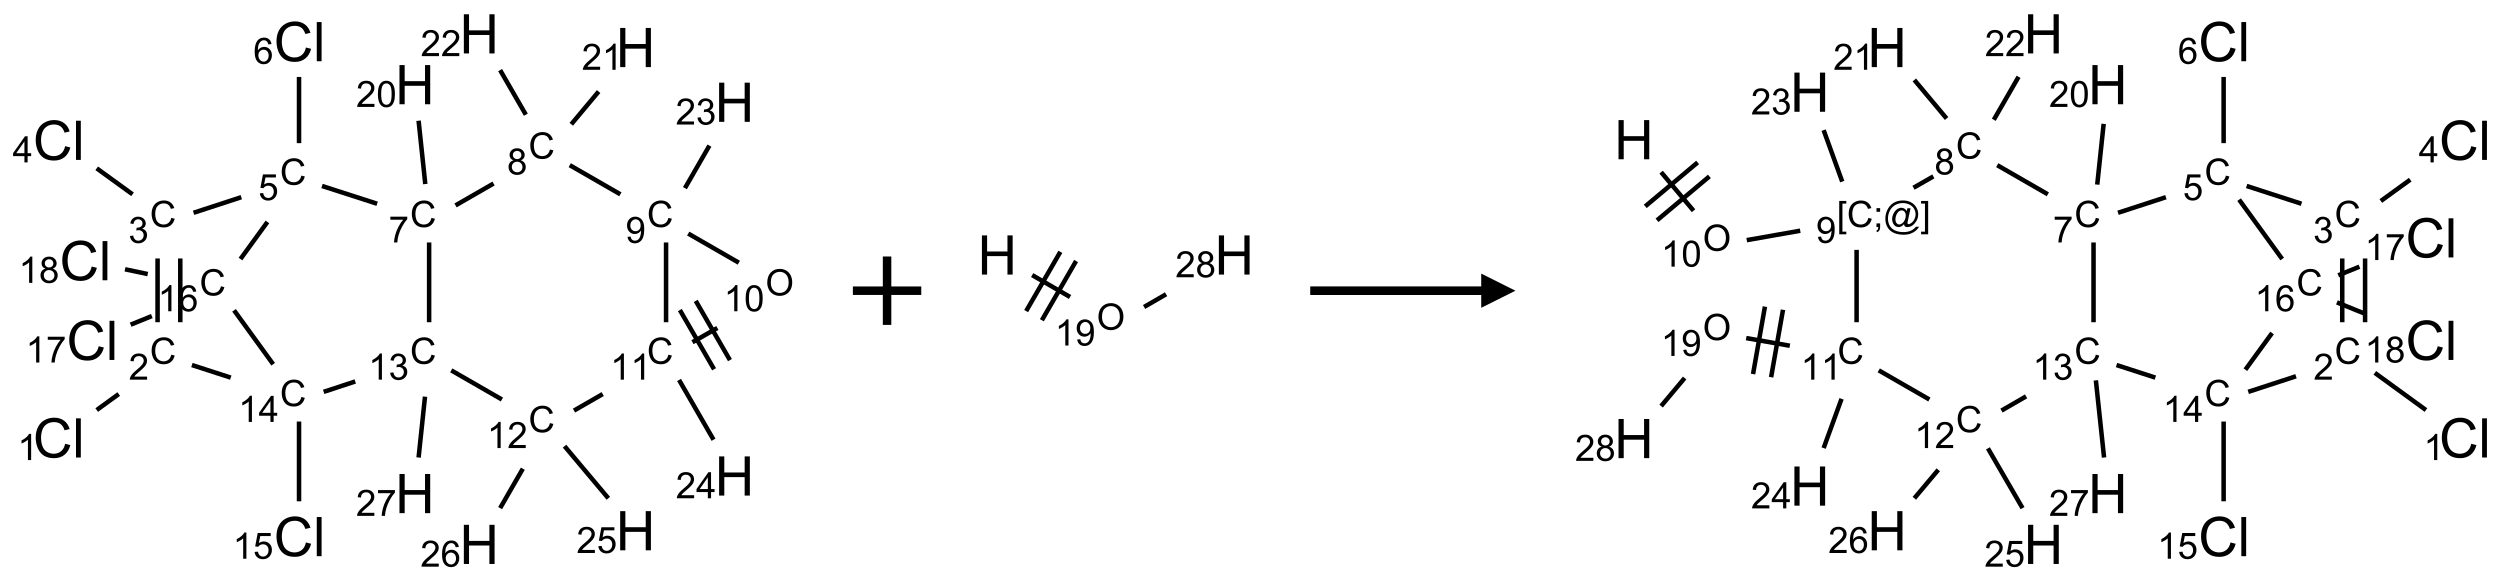 <?xml version="1.0" encoding="UTF-8"?>
<svg xmlns="http://www.w3.org/2000/svg" xmlns:xlink="http://www.w3.org/1999/xlink" width="731" height="170" viewBox="0 0 731 170">
<defs>
<g>
<g id="glyph-0-0">
<path d="M 2 0 L 2 -10 L 10 -10 L 10 0 Z M 2.25 -0.25 L 9.75 -0.25 L 9.75 -9.75 L 2.25 -9.75 Z M 2.25 -0.25 "/>
</g>
<g id="glyph-0-1">
<path d="M 9.406 -4.016 L 10.922 -3.633 C 10.605 -2.387 10.031 -1.438 9.207 -0.785 C 8.383 -0.133 7.371 0.195 6.18 0.195 C 4.945 0.195 3.941 -0.055 3.168 -0.559 C 2.395 -1.062 1.805 -1.789 1.402 -2.742 C 1 -3.695 0.797 -4.719 0.797 -5.812 C 0.797 -7.004 1.023 -8.047 1.48 -8.934 C 1.938 -9.82 2.586 -10.496 3.426 -10.957 C 4.266 -11.418 5.191 -11.648 6.203 -11.648 C 7.348 -11.648 8.312 -11.355 9.094 -10.773 C 9.875 -10.191 10.418 -9.371 10.727 -8.312 L 9.234 -7.961 C 8.969 -8.793 8.582 -9.402 8.078 -9.781 C 7.574 -10.16 6.938 -10.352 6.172 -10.352 C 5.293 -10.352 4.555 -10.141 3.965 -9.719 C 3.375 -9.297 2.957 -8.73 2.719 -8.02 C 2.48 -7.309 2.359 -6.574 2.359 -5.82 C 2.359 -4.848 2.5 -3.996 2.785 -3.27 C 3.07 -2.543 3.512 -2 4.109 -1.641 C 4.707 -1.281 5.355 -1.102 6.055 -1.102 C 6.902 -1.102 7.621 -1.348 8.211 -1.836 C 8.801 -2.324 9.199 -3.051 9.406 -4.016 Z M 9.406 -4.016 "/>
</g>
<g id="glyph-0-2">
<path d="M 1.023 0 L 1.023 -11.453 L 2.43 -11.453 L 2.43 0 Z M 1.023 0 "/>
</g>
<g id="glyph-0-3">
<path d="M 1.281 0 L 1.281 -11.453 L 2.797 -11.453 L 2.797 -6.75 L 8.75 -6.75 L 8.75 -11.453 L 10.266 -11.453 L 10.266 0 L 8.75 0 L 8.75 -5.398 L 2.797 -5.398 L 2.797 0 Z M 1.281 0 "/>
</g>
<g id="glyph-1-0">
<path d="M 1.332 0 L 1.332 -6.668 L 6.668 -6.668 L 6.668 0 Z M 1.5 -0.168 L 6.5 -0.168 L 6.5 -6.5 L 1.5 -6.5 Z M 1.5 -0.168 "/>
</g>
<g id="glyph-1-1">
<path d="M 3.973 0 L 3.035 0 L 3.035 -5.973 C 2.809 -5.758 2.516 -5.543 2.148 -5.328 C 1.781 -5.113 1.453 -4.953 1.16 -4.844 L 1.16 -5.75 C 1.684 -5.996 2.145 -6.297 2.535 -6.645 C 2.93 -6.996 3.207 -7.336 3.371 -7.668 L 3.973 -7.668 Z M 3.973 0 "/>
</g>
<g id="glyph-1-2">
<path d="M 6.27 -2.676 L 7.281 -2.422 C 7.07 -1.594 6.688 -0.961 6.137 -0.523 C 5.586 -0.086 4.914 0.129 4.121 0.129 C 3.297 0.129 2.629 -0.039 2.113 -0.371 C 1.598 -0.707 1.203 -1.191 0.934 -1.828 C 0.664 -2.465 0.531 -3.145 0.531 -3.875 C 0.531 -4.672 0.684 -5.363 0.988 -5.957 C 1.293 -6.547 1.723 -6.996 2.285 -7.305 C 2.844 -7.613 3.461 -7.766 4.137 -7.766 C 4.898 -7.766 5.543 -7.57 6.062 -7.184 C 6.582 -6.793 6.945 -6.246 7.152 -5.543 L 6.156 -5.309 C 5.98 -5.863 5.723 -6.266 5.387 -6.52 C 5.051 -6.773 4.625 -6.902 4.113 -6.902 C 3.527 -6.902 3.039 -6.762 2.645 -6.48 C 2.25 -6.199 1.973 -5.82 1.812 -5.348 C 1.652 -4.871 1.574 -4.383 1.574 -3.879 C 1.574 -3.23 1.668 -2.664 1.855 -2.18 C 2.047 -1.695 2.34 -1.332 2.738 -1.094 C 3.137 -0.855 3.57 -0.734 4.035 -0.734 C 4.602 -0.734 5.082 -0.898 5.473 -1.223 C 5.867 -1.551 6.133 -2.035 6.27 -2.676 Z M 6.27 -2.676 "/>
</g>
<g id="glyph-1-3">
<path d="M 5.371 -0.902 L 5.371 0 L 0.324 0 C 0.316 -0.227 0.352 -0.441 0.434 -0.652 C 0.562 -0.996 0.766 -1.332 1.051 -1.668 C 1.332 -2 1.742 -2.387 2.277 -2.824 C 3.105 -3.504 3.668 -4.043 3.957 -4.441 C 4.25 -4.84 4.395 -5.215 4.395 -5.566 C 4.395 -5.938 4.262 -6.254 3.996 -6.508 C 3.73 -6.762 3.387 -6.891 2.957 -6.891 C 2.508 -6.891 2.145 -6.754 1.875 -6.484 C 1.605 -6.215 1.469 -5.84 1.465 -5.359 L 0.5 -5.457 C 0.566 -6.176 0.812 -6.727 1.246 -7.102 C 1.676 -7.477 2.254 -7.668 2.98 -7.668 C 3.711 -7.668 4.293 -7.465 4.719 -7.059 C 5.145 -6.652 5.359 -6.148 5.359 -5.547 C 5.359 -5.242 5.297 -4.941 5.172 -4.645 C 5.047 -4.352 4.84 -4.039 4.551 -3.715 C 4.262 -3.387 3.777 -2.938 3.105 -2.371 C 2.543 -1.898 2.18 -1.578 2.02 -1.41 C 1.859 -1.242 1.73 -1.07 1.625 -0.902 Z M 5.371 -0.902 "/>
</g>
<g id="glyph-1-4">
<path d="M 0.449 -2.016 L 1.387 -2.141 C 1.492 -1.609 1.676 -1.227 1.934 -0.992 C 2.191 -0.758 2.508 -0.641 2.879 -0.641 C 3.32 -0.641 3.695 -0.793 3.996 -1.098 C 4.301 -1.402 4.453 -1.781 4.453 -2.234 C 4.453 -2.664 4.312 -3.02 4.031 -3.301 C 3.75 -3.578 3.391 -3.719 2.957 -3.719 C 2.781 -3.719 2.562 -3.684 2.297 -3.613 L 2.402 -4.438 C 2.465 -4.43 2.516 -4.426 2.551 -4.426 C 2.949 -4.426 3.312 -4.531 3.629 -4.738 C 3.949 -4.949 4.109 -5.27 4.109 -5.703 C 4.109 -6.047 3.992 -6.332 3.762 -6.559 C 3.527 -6.785 3.227 -6.895 2.859 -6.895 C 2.496 -6.895 2.191 -6.781 1.949 -6.551 C 1.707 -6.324 1.547 -5.98 1.48 -5.52 L 0.543 -5.688 C 0.656 -6.316 0.918 -6.805 1.324 -7.148 C 1.73 -7.492 2.234 -7.668 2.84 -7.668 C 3.254 -7.668 3.641 -7.578 3.988 -7.398 C 4.34 -7.219 4.609 -6.977 4.793 -6.668 C 4.98 -6.359 5.074 -6.031 5.074 -5.684 C 5.074 -5.352 4.984 -5.051 4.809 -4.781 C 4.629 -4.512 4.367 -4.297 4.02 -4.137 C 4.473 -4.031 4.824 -3.816 5.074 -3.488 C 5.324 -3.16 5.449 -2.75 5.449 -2.254 C 5.449 -1.59 5.203 -1.023 4.719 -0.559 C 4.234 -0.098 3.617 0.137 2.875 0.137 C 2.203 0.137 1.648 -0.062 1.207 -0.465 C 0.762 -0.863 0.512 -1.379 0.449 -2.016 Z M 0.449 -2.016 "/>
</g>
<g id="glyph-1-5">
<path d="M 3.449 0 L 3.449 -1.828 L 0.137 -1.828 L 0.137 -2.688 L 3.621 -7.637 L 4.387 -7.637 L 4.387 -2.688 L 5.418 -2.688 L 5.418 -1.828 L 4.387 -1.828 L 4.387 0 Z M 3.449 -2.688 L 3.449 -6.129 L 1.059 -2.688 Z M 3.449 -2.688 "/>
</g>
<g id="glyph-1-6">
<path d="M 0.441 -2 L 1.426 -2.082 C 1.5 -1.605 1.668 -1.242 1.934 -1.004 C 2.199 -0.762 2.52 -0.641 2.895 -0.641 C 3.348 -0.641 3.73 -0.812 4.043 -1.152 C 4.355 -1.492 4.512 -1.941 4.512 -2.504 C 4.512 -3.039 4.359 -3.461 4.059 -3.77 C 3.758 -4.078 3.367 -4.234 2.879 -4.234 C 2.578 -4.234 2.305 -4.164 2.062 -4.027 C 1.82 -3.891 1.629 -3.715 1.488 -3.496 L 0.609 -3.609 L 1.348 -7.531 L 5.145 -7.531 L 5.145 -6.637 L 2.098 -6.637 L 1.688 -4.582 C 2.145 -4.902 2.625 -5.062 3.129 -5.062 C 3.797 -5.062 4.359 -4.832 4.816 -4.371 C 5.277 -3.91 5.504 -3.312 5.504 -2.59 C 5.504 -1.898 5.305 -1.301 4.902 -0.797 C 4.41 -0.18 3.742 0.129 2.895 0.129 C 2.199 0.129 1.633 -0.062 1.195 -0.453 C 0.758 -0.844 0.504 -1.359 0.441 -2 Z M 0.441 -2 "/>
</g>
<g id="glyph-1-7">
<path d="M 5.309 -5.766 L 4.375 -5.691 C 4.293 -6.059 4.172 -6.328 4.02 -6.496 C 3.766 -6.762 3.453 -6.895 3.082 -6.895 C 2.785 -6.895 2.523 -6.812 2.297 -6.645 C 2 -6.43 1.77 -6.117 1.598 -5.703 C 1.43 -5.289 1.34 -4.703 1.332 -3.938 C 1.559 -4.281 1.836 -4.535 2.16 -4.703 C 2.488 -4.871 2.828 -4.953 3.188 -4.953 C 3.812 -4.953 4.344 -4.723 4.785 -4.262 C 5.223 -3.801 5.441 -3.207 5.441 -2.48 C 5.441 -2 5.34 -1.555 5.133 -1.145 C 4.926 -0.73 4.641 -0.418 4.281 -0.199 C 3.922 0.02 3.512 0.129 3.051 0.129 C 2.27 0.129 1.633 -0.156 1.141 -0.73 C 0.648 -1.305 0.402 -2.254 0.402 -3.574 C 0.402 -5.051 0.672 -6.121 1.219 -6.793 C 1.695 -7.375 2.336 -7.668 3.141 -7.668 C 3.742 -7.668 4.234 -7.5 4.617 -7.16 C 5 -6.824 5.23 -6.359 5.309 -5.766 Z M 1.48 -2.473 C 1.48 -2.152 1.547 -1.844 1.684 -1.547 C 1.82 -1.25 2.016 -1.027 2.262 -0.871 C 2.508 -0.719 2.766 -0.641 3.035 -0.641 C 3.434 -0.641 3.773 -0.801 4.059 -1.121 C 4.344 -1.441 4.484 -1.875 4.484 -2.422 C 4.484 -2.949 4.344 -3.367 4.062 -3.668 C 3.781 -3.973 3.426 -4.125 3 -4.125 C 2.578 -4.125 2.219 -3.973 1.922 -3.668 C 1.625 -3.363 1.48 -2.969 1.48 -2.473 Z M 1.48 -2.473 "/>
</g>
<g id="glyph-1-8">
<path d="M 0.504 -6.637 L 0.504 -7.535 L 5.449 -7.535 L 5.449 -6.809 C 4.961 -6.289 4.48 -5.602 4.004 -4.746 C 3.527 -3.887 3.156 -3.004 2.895 -2.098 C 2.707 -1.461 2.59 -0.762 2.535 0 L 1.574 0 C 1.582 -0.602 1.703 -1.328 1.926 -2.176 C 2.152 -3.027 2.477 -3.848 2.898 -4.637 C 3.32 -5.426 3.77 -6.094 4.246 -6.637 Z M 0.504 -6.637 "/>
</g>
<g id="glyph-1-9">
<path d="M 0.441 -3.766 C 0.441 -4.668 0.535 -5.395 0.723 -5.945 C 0.906 -6.496 1.184 -6.922 1.551 -7.219 C 1.918 -7.516 2.375 -7.668 2.934 -7.668 C 3.344 -7.668 3.703 -7.586 4.012 -7.418 C 4.32 -7.254 4.574 -7.016 4.777 -6.707 C 4.977 -6.395 5.137 -6.016 5.25 -5.57 C 5.363 -5.125 5.422 -4.523 5.422 -3.766 C 5.422 -2.871 5.328 -2.148 5.145 -1.598 C 4.961 -1.047 4.688 -0.621 4.32 -0.32 C 3.953 -0.02 3.492 0.129 2.934 0.129 C 2.195 0.129 1.617 -0.133 1.199 -0.66 C 0.695 -1.297 0.441 -2.332 0.441 -3.766 Z M 1.406 -3.766 C 1.406 -2.512 1.555 -1.68 1.848 -1.262 C 2.141 -0.848 2.5 -0.641 2.934 -0.641 C 3.363 -0.641 3.727 -0.848 4.02 -1.266 C 4.312 -1.684 4.457 -2.516 4.457 -3.766 C 4.457 -5.023 4.312 -5.859 4.02 -6.27 C 3.727 -6.684 3.359 -6.891 2.922 -6.891 C 2.492 -6.891 2.148 -6.707 1.891 -6.344 C 1.566 -5.879 1.406 -5.02 1.406 -3.766 Z M 1.406 -3.766 "/>
</g>
<g id="glyph-1-10">
<path d="M 1.887 -4.141 C 1.496 -4.281 1.207 -4.484 1.02 -4.75 C 0.832 -5.016 0.738 -5.328 0.738 -5.699 C 0.738 -6.254 0.938 -6.719 1.34 -7.098 C 1.738 -7.477 2.27 -7.668 2.934 -7.668 C 3.598 -7.668 4.137 -7.473 4.543 -7.086 C 4.949 -6.699 5.152 -6.227 5.152 -5.672 C 5.152 -5.316 5.059 -5.008 4.871 -4.746 C 4.688 -4.484 4.406 -4.281 4.027 -4.141 C 4.496 -3.988 4.852 -3.742 5.098 -3.402 C 5.34 -3.062 5.465 -2.656 5.465 -2.184 C 5.465 -1.531 5.234 -0.98 4.77 -0.535 C 4.309 -0.09 3.703 0.129 2.949 0.129 C 2.195 0.129 1.586 -0.094 1.125 -0.539 C 0.664 -0.984 0.434 -1.543 0.434 -2.207 C 0.434 -2.703 0.559 -3.121 0.809 -3.457 C 1.062 -3.793 1.422 -4.02 1.887 -4.141 Z M 1.699 -5.73 C 1.699 -5.367 1.812 -5.074 2.047 -4.844 C 2.281 -4.613 2.582 -4.5 2.953 -4.5 C 3.312 -4.5 3.609 -4.613 3.84 -4.84 C 4.07 -5.066 4.188 -5.348 4.188 -5.676 C 4.188 -6.02 4.07 -6.309 3.832 -6.543 C 3.594 -6.777 3.297 -6.895 2.941 -6.895 C 2.586 -6.895 2.289 -6.781 2.051 -6.551 C 1.816 -6.324 1.699 -6.047 1.699 -5.73 Z M 1.395 -2.203 C 1.395 -1.938 1.461 -1.676 1.586 -1.426 C 1.711 -1.176 1.902 -0.984 2.152 -0.848 C 2.402 -0.711 2.672 -0.641 2.957 -0.641 C 3.406 -0.641 3.777 -0.785 4.066 -1.074 C 4.359 -1.363 4.504 -1.727 4.504 -2.172 C 4.504 -2.625 4.355 -2.996 4.055 -3.293 C 3.754 -3.586 3.379 -3.734 2.926 -3.734 C 2.484 -3.734 2.121 -3.59 1.832 -3.297 C 1.543 -3.004 1.395 -2.641 1.395 -2.203 Z M 1.395 -2.203 "/>
</g>
<g id="glyph-1-11">
<path d="M 0.582 -1.766 L 1.484 -1.848 C 1.562 -1.426 1.707 -1.117 1.922 -0.926 C 2.137 -0.734 2.414 -0.641 2.75 -0.641 C 3.039 -0.641 3.289 -0.707 3.508 -0.84 C 3.727 -0.973 3.902 -1.148 4.043 -1.367 C 4.18 -1.586 4.297 -1.887 4.391 -2.262 C 4.484 -2.637 4.531 -3.016 4.531 -3.406 C 4.531 -3.449 4.531 -3.512 4.527 -3.594 C 4.34 -3.297 4.082 -3.055 3.758 -2.867 C 3.434 -2.68 3.082 -2.59 2.703 -2.59 C 2.07 -2.59 1.535 -2.816 1.098 -3.277 C 0.66 -3.734 0.441 -4.34 0.441 -5.09 C 0.441 -5.863 0.672 -6.484 1.129 -6.957 C 1.586 -7.43 2.156 -7.668 2.844 -7.668 C 3.34 -7.668 3.793 -7.531 4.207 -7.266 C 4.617 -7 4.93 -6.617 5.145 -6.121 C 5.355 -5.629 5.465 -4.91 5.465 -3.973 C 5.465 -2.996 5.359 -2.223 5.145 -1.645 C 4.934 -1.066 4.617 -0.625 4.199 -0.324 C 3.781 -0.02 3.293 0.129 2.73 0.129 C 2.133 0.129 1.645 -0.035 1.266 -0.367 C 0.887 -0.699 0.66 -1.164 0.582 -1.766 Z M 4.422 -5.137 C 4.422 -5.676 4.277 -6.102 3.992 -6.418 C 3.707 -6.734 3.359 -6.891 2.957 -6.891 C 2.543 -6.891 2.18 -6.719 1.871 -6.379 C 1.562 -6.039 1.406 -5.598 1.406 -5.059 C 1.406 -4.57 1.555 -4.176 1.848 -3.871 C 2.141 -3.566 2.5 -3.418 2.934 -3.418 C 3.367 -3.418 3.723 -3.57 4.004 -3.871 C 4.281 -4.176 4.422 -4.598 4.422 -5.137 Z M 4.422 -5.137 "/>
</g>
<g id="glyph-1-12">
<path d="M 0.516 -3.719 C 0.516 -4.984 0.855 -5.977 1.535 -6.695 C 2.215 -7.414 3.094 -7.77 4.172 -7.77 C 4.875 -7.77 5.512 -7.602 6.078 -7.266 C 6.645 -6.93 7.074 -6.461 7.371 -5.855 C 7.668 -5.254 7.816 -4.57 7.816 -3.809 C 7.816 -3.035 7.66 -2.34 7.348 -1.73 C 7.035 -1.117 6.594 -0.656 6.02 -0.34 C 5.449 -0.027 4.828 0.129 4.168 0.129 C 3.449 0.129 2.805 -0.043 2.238 -0.391 C 1.672 -0.738 1.246 -1.211 0.953 -1.812 C 0.66 -2.414 0.516 -3.047 0.516 -3.719 Z M 1.559 -3.703 C 1.559 -2.781 1.805 -2.059 2.301 -1.527 C 2.793 -1 3.414 -0.734 4.16 -0.734 C 4.922 -0.734 5.547 -1 6.039 -1.535 C 6.531 -2.07 6.777 -2.828 6.777 -3.812 C 6.777 -4.434 6.672 -4.977 6.461 -5.441 C 6.25 -5.902 5.945 -6.262 5.539 -6.52 C 5.133 -6.773 4.68 -6.902 4.176 -6.902 C 3.461 -6.902 2.848 -6.656 2.332 -6.164 C 1.816 -5.672 1.559 -4.852 1.559 -3.703 Z M 1.559 -3.703 "/>
</g>
<g id="glyph-1-13">
<path d="M 0.723 2.121 L 0.723 -7.637 L 2.793 -7.637 L 2.793 -6.859 L 1.66 -6.859 L 1.66 1.344 L 2.793 1.344 L 2.793 2.121 Z M 0.723 2.121 "/>
</g>
<g id="glyph-1-14">
<path d="M 0.949 -4.465 L 0.949 -5.531 L 2.016 -5.531 L 2.016 -4.465 Z M 0.949 0 L 0.949 -1.066 L 2.016 -1.066 L 2.016 0 C 2.016 0.391 1.945 0.711 1.809 0.949 C 1.668 1.191 1.449 1.379 1.145 1.512 L 0.887 1.109 C 1.082 1.023 1.23 0.895 1.324 0.727 C 1.418 0.559 1.469 0.316 1.48 0 Z M 0.949 0 "/>
</g>
<g id="glyph-1-15">
<path d="M 6.047 -0.848 C 5.82 -0.59 5.57 -0.379 5.289 -0.223 C 5.008 -0.062 4.73 0.016 4.449 0.016 C 4.141 0.016 3.84 -0.074 3.547 -0.254 C 3.254 -0.434 3.02 -0.715 2.836 -1.09 C 2.652 -1.465 2.562 -1.875 2.562 -2.324 C 2.562 -2.875 2.703 -3.43 2.988 -3.98 C 3.27 -4.535 3.621 -4.953 4.043 -5.23 C 4.461 -5.508 4.871 -5.645 5.266 -5.645 C 5.566 -5.645 5.855 -5.566 6.129 -5.41 C 6.402 -5.25 6.641 -5.012 6.84 -4.688 L 7.016 -5.496 L 7.949 -5.496 L 7.199 -2 C 7.094 -1.516 7.043 -1.246 7.043 -1.191 C 7.043 -1.098 7.078 -1.02 7.148 -0.949 C 7.219 -0.883 7.305 -0.848 7.406 -0.848 C 7.59 -0.848 7.832 -0.953 8.129 -1.168 C 8.527 -1.445 8.84 -1.816 9.07 -2.285 C 9.301 -2.75 9.418 -3.234 9.418 -3.73 C 9.418 -4.309 9.27 -4.852 8.973 -5.355 C 8.676 -5.859 8.23 -6.262 7.645 -6.562 C 7.055 -6.863 6.406 -7.016 5.691 -7.016 C 4.879 -7.016 4.137 -6.824 3.465 -6.445 C 2.793 -6.066 2.273 -5.52 1.902 -4.809 C 1.535 -4.098 1.348 -3.34 1.348 -2.527 C 1.348 -1.676 1.535 -0.941 1.902 -0.328 C 2.273 0.285 2.809 0.742 3.508 1.035 C 4.207 1.328 4.984 1.473 5.832 1.473 C 6.742 1.473 7.504 1.32 8.121 1.016 C 8.734 0.711 9.195 0.34 9.5 -0.098 L 10.441 -0.098 C 10.266 0.266 9.961 0.637 9.531 1.016 C 9.102 1.395 8.59 1.695 7.996 1.914 C 7.402 2.133 6.688 2.246 5.848 2.246 C 5.078 2.246 4.367 2.145 3.715 1.949 C 3.066 1.75 2.512 1.453 2.051 1.055 C 1.594 0.656 1.25 0.199 1.016 -0.316 C 0.723 -0.973 0.578 -1.684 0.578 -2.441 C 0.578 -3.289 0.75 -4.098 1.098 -4.863 C 1.523 -5.805 2.125 -6.527 2.902 -7.027 C 3.684 -7.527 4.629 -7.777 5.738 -7.777 C 6.602 -7.777 7.375 -7.602 8.059 -7.246 C 8.746 -6.895 9.285 -6.371 9.684 -5.672 C 10.02 -5.07 10.188 -4.418 10.188 -3.715 C 10.188 -2.707 9.832 -1.812 9.125 -1.031 C 8.492 -0.328 7.801 0.02 7.051 0.02 C 6.812 0.02 6.617 -0.016 6.473 -0.09 C 6.324 -0.16 6.215 -0.266 6.145 -0.402 C 6.102 -0.488 6.066 -0.637 6.047 -0.848 Z M 3.527 -2.262 C 3.527 -1.785 3.641 -1.414 3.863 -1.152 C 4.09 -0.887 4.348 -0.754 4.641 -0.754 C 4.836 -0.754 5.039 -0.812 5.254 -0.93 C 5.469 -1.047 5.676 -1.219 5.871 -1.449 C 6.066 -1.676 6.23 -1.969 6.355 -2.32 C 6.48 -2.672 6.543 -3.027 6.543 -3.379 C 6.543 -3.852 6.426 -4.219 6.191 -4.48 C 5.957 -4.738 5.672 -4.871 5.332 -4.871 C 5.109 -4.871 4.902 -4.812 4.707 -4.699 C 4.512 -4.586 4.32 -4.406 4.137 -4.156 C 3.953 -3.906 3.805 -3.602 3.691 -3.246 C 3.582 -2.887 3.527 -2.559 3.527 -2.262 Z M 3.527 -2.262 "/>
</g>
<g id="glyph-1-16">
<path d="M 2.27 2.121 L 0.203 2.121 L 0.203 1.344 L 1.332 1.344 L 1.332 -6.859 L 0.203 -6.859 L 0.203 -7.637 L 2.27 -7.637 Z M 2.27 2.121 "/>
</g>
</g>
</defs>
<path fill="none" stroke-width="0.033" stroke-linecap="butt" stroke-linejoin="miter" stroke="rgb(0%, 0%, 0%)" stroke-opacity="1" stroke-miterlimit="10" d="M 0.281 2.75 L 0.442 2.633 " transform="matrix(40, 0, 0, 40, 17.035, 9.898)"/>
<path fill="none" stroke-width="0.033" stroke-linecap="butt" stroke-linejoin="miter" stroke="rgb(0%, 0%, 0%)" stroke-opacity="1" stroke-miterlimit="10" d="M 0.892 2.108 L 0.892 1.642 " transform="matrix(40, 0, 0, 40, 17.035, 9.898)"/>
<path fill="none" stroke-width="0.033" stroke-linecap="butt" stroke-linejoin="miter" stroke="rgb(0%, 0%, 0%)" stroke-opacity="1" stroke-miterlimit="10" d="M 0.726 2.108 L 0.726 1.642 " transform="matrix(40, 0, 0, 40, 17.035, 9.898)"/>
<path fill="none" stroke-width="0.033" stroke-linecap="butt" stroke-linejoin="miter" stroke="rgb(0%, 0%, 0%)" stroke-opacity="1" stroke-miterlimit="10" d="M 0.543 1.173 L 0.281 0.983 " transform="matrix(40, 0, 0, 40, 17.035, 9.898)"/>
<path fill="none" stroke-width="0.033" stroke-linecap="butt" stroke-linejoin="miter" stroke="rgb(0%, 0%, 0%)" stroke-opacity="1" stroke-miterlimit="10" d="M 0.989 1.308 L 1.338 1.194 " transform="matrix(40, 0, 0, 40, 17.035, 9.898)"/>
<path fill="none" stroke-width="0.033" stroke-linecap="butt" stroke-linejoin="miter" stroke="rgb(0%, 0%, 0%)" stroke-opacity="1" stroke-miterlimit="10" d="M 1.76 0.799 L 1.76 0.315 " transform="matrix(40, 0, 0, 40, 17.035, 9.898)"/>
<path fill="none" stroke-width="0.033" stroke-linecap="butt" stroke-linejoin="miter" stroke="rgb(0%, 0%, 0%)" stroke-opacity="1" stroke-miterlimit="10" d="M 1.928 1.112 L 2.331 1.242 " transform="matrix(40, 0, 0, 40, 17.035, 9.898)"/>
<path fill="none" stroke-width="0.033" stroke-linecap="butt" stroke-linejoin="miter" stroke="rgb(0%, 0%, 0%)" stroke-opacity="1" stroke-miterlimit="10" d="M 2.683 1.098 L 2.634 0.635 " transform="matrix(40, 0, 0, 40, 17.035, 9.898)"/>
<path fill="none" stroke-width="0.033" stroke-linecap="butt" stroke-linejoin="miter" stroke="rgb(0%, 0%, 0%)" stroke-opacity="1" stroke-miterlimit="10" d="M 2.904 1.254 L 3.182 1.094 " transform="matrix(40, 0, 0, 40, 17.035, 9.898)"/>
<path fill="none" stroke-width="0.033" stroke-linecap="butt" stroke-linejoin="miter" stroke="rgb(0%, 0%, 0%)" stroke-opacity="1" stroke-miterlimit="10" d="M 3.75 0.661 L 3.95 0.422 " transform="matrix(40, 0, 0, 40, 17.035, 9.898)"/>
<path fill="none" stroke-width="0.033" stroke-linecap="butt" stroke-linejoin="miter" stroke="rgb(0%, 0%, 0%)" stroke-opacity="1" stroke-miterlimit="10" d="M 3.418 0.591 L 3.23 0.265 " transform="matrix(40, 0, 0, 40, 17.035, 9.898)"/>
<path fill="none" stroke-width="0.033" stroke-linecap="butt" stroke-linejoin="miter" stroke="rgb(0%, 0%, 0%)" stroke-opacity="1" stroke-miterlimit="10" d="M 3.739 0.96 L 4.109 1.173 " transform="matrix(40, 0, 0, 40, 17.035, 9.898)"/>
<path fill="none" stroke-width="0.033" stroke-linecap="butt" stroke-linejoin="miter" stroke="rgb(0%, 0%, 0%)" stroke-opacity="1" stroke-miterlimit="10" d="M 4.581 1.128 L 4.76 0.817 " transform="matrix(40, 0, 0, 40, 17.035, 9.898)"/>
<path fill="none" stroke-width="0.033" stroke-linecap="butt" stroke-linejoin="miter" stroke="rgb(0%, 0%, 0%)" stroke-opacity="1" stroke-miterlimit="10" d="M 4.605 1.46 L 4.975 1.673 " transform="matrix(40, 0, 0, 40, 17.035, 9.898)"/>
<path fill="none" stroke-width="0.033" stroke-linecap="butt" stroke-linejoin="miter" stroke="rgb(0%, 0%, 0%)" stroke-opacity="1" stroke-miterlimit="10" d="M 4.818 2.15 L 4.636 2.254 " transform="matrix(40, 0, 0, 40, 17.035, 9.898)"/>
<path fill="none" stroke-width="0.033" stroke-linecap="butt" stroke-linejoin="miter" stroke="rgb(0%, 0%, 0%)" stroke-opacity="1" stroke-miterlimit="10" d="M 4.544 2.019 L 4.794 2.452 " transform="matrix(40, 0, 0, 40, 17.035, 9.898)"/>
<path fill="none" stroke-width="0.033" stroke-linecap="butt" stroke-linejoin="miter" stroke="rgb(0%, 0%, 0%)" stroke-opacity="1" stroke-miterlimit="10" d="M 4.66 1.952 L 4.91 2.385 " transform="matrix(40, 0, 0, 40, 17.035, 9.898)"/>
<path fill="none" stroke-width="0.033" stroke-linecap="butt" stroke-linejoin="miter" stroke="rgb(0%, 0%, 0%)" stroke-opacity="1" stroke-miterlimit="10" d="M 4.443 2.108 L 4.443 1.525 " transform="matrix(40, 0, 0, 40, 17.035, 9.898)"/>
<path fill="none" stroke-width="0.033" stroke-linecap="butt" stroke-linejoin="miter" stroke="rgb(0%, 0%, 0%)" stroke-opacity="1" stroke-miterlimit="10" d="M 4.538 2.53 L 4.79 2.967 " transform="matrix(40, 0, 0, 40, 17.035, 9.898)"/>
<path fill="none" stroke-width="0.033" stroke-linecap="butt" stroke-linejoin="miter" stroke="rgb(0%, 0%, 0%)" stroke-opacity="1" stroke-miterlimit="10" d="M 3.98 2.633 L 3.77 2.754 " transform="matrix(40, 0, 0, 40, 17.035, 9.898)"/>
<path fill="none" stroke-width="0.033" stroke-linecap="butt" stroke-linejoin="miter" stroke="rgb(0%, 0%, 0%)" stroke-opacity="1" stroke-miterlimit="10" d="M 3.701 3.014 L 4.021 3.395 " transform="matrix(40, 0, 0, 40, 17.035, 9.898)"/>
<path fill="none" stroke-width="0.033" stroke-linecap="butt" stroke-linejoin="miter" stroke="rgb(0%, 0%, 0%)" stroke-opacity="1" stroke-miterlimit="10" d="M 3.396 3.179 L 3.23 3.467 " transform="matrix(40, 0, 0, 40, 17.035, 9.898)"/>
<path fill="none" stroke-width="0.033" stroke-linecap="butt" stroke-linejoin="miter" stroke="rgb(0%, 0%, 0%)" stroke-opacity="1" stroke-miterlimit="10" d="M 3.243 2.673 L 2.873 2.46 " transform="matrix(40, 0, 0, 40, 17.035, 9.898)"/>
<path fill="none" stroke-width="0.033" stroke-linecap="butt" stroke-linejoin="miter" stroke="rgb(0%, 0%, 0%)" stroke-opacity="1" stroke-miterlimit="10" d="M 2.711 2.108 L 2.711 1.525 " transform="matrix(40, 0, 0, 40, 17.035, 9.898)"/>
<path fill="none" stroke-width="0.033" stroke-linecap="butt" stroke-linejoin="miter" stroke="rgb(0%, 0%, 0%)" stroke-opacity="1" stroke-miterlimit="10" d="M 2.681 2.652 L 2.634 3.097 " transform="matrix(40, 0, 0, 40, 17.035, 9.898)"/>
<path fill="none" stroke-width="0.033" stroke-linecap="butt" stroke-linejoin="miter" stroke="rgb(0%, 0%, 0%)" stroke-opacity="1" stroke-miterlimit="10" d="M 2.171 2.541 L 1.94 2.617 " transform="matrix(40, 0, 0, 40, 17.035, 9.898)"/>
<path fill="none" stroke-width="0.033" stroke-linecap="butt" stroke-linejoin="miter" stroke="rgb(0%, 0%, 0%)" stroke-opacity="1" stroke-miterlimit="10" d="M 1.261 2.513 L 0.977 2.421 " transform="matrix(40, 0, 0, 40, 17.035, 9.898)"/>
<path fill="none" stroke-width="0.033" stroke-linecap="butt" stroke-linejoin="miter" stroke="rgb(0%, 0%, 0%)" stroke-opacity="1" stroke-miterlimit="10" d="M 1.76 2.834 L 1.76 3.417 " transform="matrix(40, 0, 0, 40, 17.035, 9.898)"/>
<path fill="none" stroke-width="0.033" stroke-linecap="butt" stroke-linejoin="miter" stroke="rgb(0%, 0%, 0%)" stroke-opacity="1" stroke-miterlimit="10" d="M 1.571 2.415 L 1.285 2.021 " transform="matrix(40, 0, 0, 40, 17.035, 9.898)"/>
<path fill="none" stroke-width="0.033" stroke-linecap="butt" stroke-linejoin="miter" stroke="rgb(0%, 0%, 0%)" stroke-opacity="1" stroke-miterlimit="10" d="M 1.332 1.646 L 1.529 1.375 " transform="matrix(40, 0, 0, 40, 17.035, 9.898)"/>
<path fill="none" stroke-width="0.033" stroke-linecap="butt" stroke-linejoin="miter" stroke="rgb(0%, 0%, 0%)" stroke-opacity="1" stroke-miterlimit="10" d="M 0.684 2.063 L 0.529 2.126 " transform="matrix(40, 0, 0, 40, 17.035, 9.898)"/>
<path fill="none" stroke-width="0.033" stroke-linecap="butt" stroke-linejoin="miter" stroke="rgb(0%, 0%, 0%)" stroke-opacity="1" stroke-miterlimit="10" d="M 0.654 1.756 L 0.488 1.721 " transform="matrix(40, 0, 0, 40, 17.035, 9.898)"/>
<g fill="rgb(0%, 0%, 0%)" fill-opacity="1">
<use xlink:href="#glyph-0-1" x="9.645" y="133.777"/>
<use xlink:href="#glyph-0-2" x="21.199" y="133.777"/>
</g>
<g fill="rgb(0%, 0%, 0%)" fill-opacity="1">
<use xlink:href="#glyph-1-1" x="5.133" y="134.531"/>
</g>
<g fill="rgb(0%, 0%, 0%)" fill-opacity="1">
<use xlink:href="#glyph-1-2" x="43.805" y="106.383"/>
</g>
<g fill="rgb(0%, 0%, 0%)" fill-opacity="1">
<use xlink:href="#glyph-1-3" x="37.633" y="111.02"/>
</g>
<g fill="rgb(0%, 0%, 0%)" fill-opacity="1">
<use xlink:href="#glyph-1-2" x="43.805" y="66.383"/>
</g>
<g fill="rgb(0%, 0%, 0%)" fill-opacity="1">
<use xlink:href="#glyph-1-4" x="37.551" y="71.02"/>
</g>
<g fill="rgb(0%, 0%, 0%)" fill-opacity="1">
<use xlink:href="#glyph-0-1" x="9.645" y="46.754"/>
<use xlink:href="#glyph-0-2" x="21.199" y="46.754"/>
</g>
<g fill="rgb(0%, 0%, 0%)" fill-opacity="1">
<use xlink:href="#glyph-1-5" x="3.691" y="47.477"/>
</g>
<g fill="rgb(0%, 0%, 0%)" fill-opacity="1">
<use xlink:href="#glyph-1-2" x="81.844" y="54.023"/>
</g>
<g fill="rgb(0%, 0%, 0%)" fill-opacity="1">
<use xlink:href="#glyph-1-6" x="75.535" y="58.527"/>
</g>
<g fill="rgb(0%, 0%, 0%)" fill-opacity="1">
<use xlink:href="#glyph-0-1" x="80.047" y="17.906"/>
<use xlink:href="#glyph-0-2" x="91.602" y="17.906"/>
</g>
<g fill="rgb(0%, 0%, 0%)" fill-opacity="1">
<use xlink:href="#glyph-1-7" x="74.066" y="18.66"/>
</g>
<g fill="rgb(0%, 0%, 0%)" fill-opacity="1">
<use xlink:href="#glyph-1-2" x="119.887" y="66.383"/>
</g>
<g fill="rgb(0%, 0%, 0%)" fill-opacity="1">
<use xlink:href="#glyph-1-8" x="113.637" y="70.891"/>
</g>
<g fill="rgb(0%, 0%, 0%)" fill-opacity="1">
<use xlink:href="#glyph-0-3" x="115.527" y="30.484"/>
</g>
<g fill="rgb(0%, 0%, 0%)" fill-opacity="1">
<use xlink:href="#glyph-1-3" x="104.121" y="31.277"/>
<use xlink:href="#glyph-1-9" x="110.053" y="31.277"/>
</g>
<g fill="rgb(0%, 0%, 0%)" fill-opacity="1">
<use xlink:href="#glyph-1-2" x="154.527" y="46.383"/>
</g>
<g fill="rgb(0%, 0%, 0%)" fill-opacity="1">
<use xlink:href="#glyph-1-10" x="148.262" y="51.02"/>
</g>
<g fill="rgb(0%, 0%, 0%)" fill-opacity="1">
<use xlink:href="#glyph-0-3" x="180.059" y="19.625"/>
</g>
<g fill="rgb(0%, 0%, 0%)" fill-opacity="1">
<use xlink:href="#glyph-1-3" x="170.102" y="20.418"/>
<use xlink:href="#glyph-1-1" x="176.034" y="20.418"/>
</g>
<g fill="rgb(0%, 0%, 0%)" fill-opacity="1">
<use xlink:href="#glyph-0-3" x="134.348" y="15.625"/>
</g>
<g fill="rgb(0%, 0%, 0%)" fill-opacity="1">
<use xlink:href="#glyph-1-3" x="122.996" y="16.418"/>
<use xlink:href="#glyph-1-3" x="128.928" y="16.418"/>
</g>
<g fill="rgb(0%, 0%, 0%)" fill-opacity="1">
<use xlink:href="#glyph-1-2" x="189.168" y="66.383"/>
</g>
<g fill="rgb(0%, 0%, 0%)" fill-opacity="1">
<use xlink:href="#glyph-1-11" x="182.902" y="71.02"/>
</g>
<g fill="rgb(0%, 0%, 0%)" fill-opacity="1">
<use xlink:href="#glyph-0-3" x="208.988" y="35.625"/>
</g>
<g fill="rgb(0%, 0%, 0%)" fill-opacity="1">
<use xlink:href="#glyph-1-3" x="197.559" y="36.418"/>
<use xlink:href="#glyph-1-4" x="203.491" y="36.418"/>
</g>
<g fill="rgb(0%, 0%, 0%)" fill-opacity="1">
<use xlink:href="#glyph-1-12" x="223.828" y="86.387"/>
</g>
<g fill="rgb(0%, 0%, 0%)" fill-opacity="1">
<use xlink:href="#glyph-1-1" x="211.652" y="91.02"/>
<use xlink:href="#glyph-1-9" x="217.585" y="91.02"/>
</g>
<g fill="rgb(0%, 0%, 0%)" fill-opacity="1">
<use xlink:href="#glyph-1-2" x="189.168" y="106.383"/>
</g>
<g fill="rgb(0%, 0%, 0%)" fill-opacity="1">
<use xlink:href="#glyph-1-1" x="178.457" y="111.02"/>
<use xlink:href="#glyph-1-1" x="184.389" y="111.02"/>
</g>
<g fill="rgb(0%, 0%, 0%)" fill-opacity="1">
<use xlink:href="#glyph-0-3" x="208.988" y="144.906"/>
</g>
<g fill="rgb(0%, 0%, 0%)" fill-opacity="1">
<use xlink:href="#glyph-1-3" x="197.59" y="145.699"/>
<use xlink:href="#glyph-1-5" x="203.522" y="145.699"/>
</g>
<g fill="rgb(0%, 0%, 0%)" fill-opacity="1">
<use xlink:href="#glyph-1-2" x="154.527" y="126.383"/>
</g>
<g fill="rgb(0%, 0%, 0%)" fill-opacity="1">
<use xlink:href="#glyph-1-1" x="142.422" y="131.02"/>
<use xlink:href="#glyph-1-3" x="148.354" y="131.02"/>
</g>
<g fill="rgb(0%, 0%, 0%)" fill-opacity="1">
<use xlink:href="#glyph-0-3" x="180.059" y="160.91"/>
</g>
<g fill="rgb(0%, 0%, 0%)" fill-opacity="1">
<use xlink:href="#glyph-1-3" x="168.57" y="161.699"/>
<use xlink:href="#glyph-1-6" x="174.503" y="161.699"/>
</g>
<g fill="rgb(0%, 0%, 0%)" fill-opacity="1">
<use xlink:href="#glyph-0-3" x="134.348" y="164.906"/>
</g>
<g fill="rgb(0%, 0%, 0%)" fill-opacity="1">
<use xlink:href="#glyph-1-3" x="122.922" y="165.699"/>
<use xlink:href="#glyph-1-7" x="128.854" y="165.699"/>
</g>
<g fill="rgb(0%, 0%, 0%)" fill-opacity="1">
<use xlink:href="#glyph-1-2" x="119.887" y="106.383"/>
</g>
<g fill="rgb(0%, 0%, 0%)" fill-opacity="1">
<use xlink:href="#glyph-1-1" x="107.703" y="111.02"/>
<use xlink:href="#glyph-1-4" x="113.635" y="111.02"/>
</g>
<g fill="rgb(0%, 0%, 0%)" fill-opacity="1">
<use xlink:href="#glyph-0-3" x="115.527" y="150.047"/>
</g>
<g fill="rgb(0%, 0%, 0%)" fill-opacity="1">
<use xlink:href="#glyph-1-3" x="104.094" y="150.84"/>
<use xlink:href="#glyph-1-8" x="110.026" y="150.84"/>
</g>
<g fill="rgb(0%, 0%, 0%)" fill-opacity="1">
<use xlink:href="#glyph-1-2" x="81.844" y="118.746"/>
</g>
<g fill="rgb(0%, 0%, 0%)" fill-opacity="1">
<use xlink:href="#glyph-1-1" x="69.691" y="123.383"/>
<use xlink:href="#glyph-1-5" x="75.624" y="123.383"/>
</g>
<g fill="rgb(0%, 0%, 0%)" fill-opacity="1">
<use xlink:href="#glyph-0-1" x="80.047" y="162.629"/>
<use xlink:href="#glyph-0-2" x="91.602" y="162.629"/>
</g>
<g fill="rgb(0%, 0%, 0%)" fill-opacity="1">
<use xlink:href="#glyph-1-1" x="68.07" y="163.383"/>
<use xlink:href="#glyph-1-6" x="74.003" y="163.383"/>
</g>
<g fill="rgb(0%, 0%, 0%)" fill-opacity="1">
<use xlink:href="#glyph-1-2" x="58.332" y="86.383"/>
</g>
<g fill="rgb(0%, 0%, 0%)" fill-opacity="1">
<use xlink:href="#glyph-1-1" x="46.152" y="91.02"/>
<use xlink:href="#glyph-1-7" x="52.085" y="91.02"/>
</g>
<g fill="rgb(0%, 0%, 0%)" fill-opacity="1">
<use xlink:href="#glyph-0-1" x="19.449" y="105.25"/>
<use xlink:href="#glyph-0-2" x="31.004" y="105.25"/>
</g>
<g fill="rgb(0%, 0%, 0%)" fill-opacity="1">
<use xlink:href="#glyph-1-1" x="7.531" y="106.004"/>
<use xlink:href="#glyph-1-8" x="13.464" y="106.004"/>
</g>
<g fill="rgb(0%, 0%, 0%)" fill-opacity="1">
<use xlink:href="#glyph-0-1" x="17.41" y="81.949"/>
<use xlink:href="#glyph-0-2" x="28.965" y="81.949"/>
</g>
<g fill="rgb(0%, 0%, 0%)" fill-opacity="1">
<use xlink:href="#glyph-1-1" x="5.477" y="82.703"/>
<use xlink:href="#glyph-1-10" x="11.409" y="82.703"/>
</g>
<path fill="none" stroke-width="0.062" stroke-linecap="butt" stroke-linejoin="miter" stroke="rgb(0%, 0%, 0%)" stroke-opacity="1" stroke-miterlimit="10" d="M 0 0 L 0.5 0 M 0.25 -0.25 L 0.25 0.25 " transform="matrix(40, 0, 0, 40, 249.379, 85)"/>
<path fill="none" stroke-width="0.033" stroke-linecap="butt" stroke-linejoin="miter" stroke="rgb(0%, 0%, 0%)" stroke-opacity="1" stroke-miterlimit="10" d="M 0.255 0.147 L 0.532 0.307 " transform="matrix(40, 0, 0, 40, 291.605, 74.559)"/>
<path fill="none" stroke-width="0.033" stroke-linecap="butt" stroke-linejoin="miter" stroke="rgb(0%, 0%, 0%)" stroke-opacity="1" stroke-miterlimit="10" d="M 0.326 0.477 L 0.576 0.044 " transform="matrix(40, 0, 0, 40, 291.605, 74.559)"/>
<path fill="none" stroke-width="0.033" stroke-linecap="butt" stroke-linejoin="miter" stroke="rgb(0%, 0%, 0%)" stroke-opacity="1" stroke-miterlimit="10" d="M 0.211 0.41 L 0.461 -0.023 " transform="matrix(40, 0, 0, 40, 291.605, 74.559)"/>
<path fill="none" stroke-width="0.033" stroke-linecap="butt" stroke-linejoin="miter" stroke="rgb(0%, 0%, 0%)" stroke-opacity="1" stroke-miterlimit="10" d="M 1.073 0.38 L 1.234 0.287 " transform="matrix(40, 0, 0, 40, 291.605, 74.559)"/>
<g fill="rgb(0%, 0%, 0%)" fill-opacity="1">
<use xlink:href="#glyph-0-3" x="285.832" y="80.285"/>
</g>
<g fill="rgb(0%, 0%, 0%)" fill-opacity="1">
<use xlink:href="#glyph-1-12" x="320.668" y="96.406"/>
</g>
<g fill="rgb(0%, 0%, 0%)" fill-opacity="1">
<use xlink:href="#glyph-1-1" x="308.453" y="101.039"/>
<use xlink:href="#glyph-1-11" x="314.385" y="101.039"/>
</g>
<g fill="rgb(0%, 0%, 0%)" fill-opacity="1">
<use xlink:href="#glyph-0-3" x="355.113" y="80.285"/>
</g>
<g fill="rgb(0%, 0%, 0%)" fill-opacity="1">
<use xlink:href="#glyph-1-3" x="343.668" y="81.078"/>
<use xlink:href="#glyph-1-10" x="349.6" y="81.078"/>
</g>
<path fill-rule="nonzero" fill="rgb(0%, 0%, 0%)" fill-opacity="1" d="M 383.109 86.25 L 433.109 86.25 L 433.109 90 L 443.109 85 L 433.109 80 L 433.109 83.75 L 383.109 83.75 "/>
<path fill="none" stroke-width="0.033" stroke-linecap="butt" stroke-linejoin="miter" stroke="rgb(0%, 0%, 0%)" stroke-opacity="1" stroke-miterlimit="10" d="M 0.199 1.011 L 0.436 1.293 " transform="matrix(40, 0, 0, 40, 477.75, 9.898)"/>
<path fill="none" stroke-width="0.033" stroke-linecap="butt" stroke-linejoin="miter" stroke="rgb(0%, 0%, 0%)" stroke-opacity="1" stroke-miterlimit="10" d="M 0.169 1.363 L 0.552 1.042 " transform="matrix(40, 0, 0, 40, 477.75, 9.898)"/>
<path fill="none" stroke-width="0.033" stroke-linecap="butt" stroke-linejoin="miter" stroke="rgb(0%, 0%, 0%)" stroke-opacity="1" stroke-miterlimit="10" d="M 0.083 1.261 L 0.466 0.94 " transform="matrix(40, 0, 0, 40, 477.75, 9.898)"/>
<path fill="none" stroke-width="0.033" stroke-linecap="butt" stroke-linejoin="miter" stroke="rgb(0%, 0%, 0%)" stroke-opacity="1" stroke-miterlimit="10" d="M 0.825 1.508 L 1.216 1.439 " transform="matrix(40, 0, 0, 40, 477.75, 9.898)"/>
<path fill="none" stroke-width="0.033" stroke-linecap="butt" stroke-linejoin="miter" stroke="rgb(0%, 0%, 0%)" stroke-opacity="1" stroke-miterlimit="10" d="M 1.523 1.08 L 1.387 0.704 " transform="matrix(40, 0, 0, 40, 477.75, 9.898)"/>
<path fill="none" stroke-width="0.033" stroke-linecap="butt" stroke-linejoin="miter" stroke="rgb(0%, 0%, 0%)" stroke-opacity="1" stroke-miterlimit="10" d="M 2.044 1.125 L 2.189 1.042 " transform="matrix(40, 0, 0, 40, 477.75, 9.898)"/>
<path fill="none" stroke-width="0.033" stroke-linecap="butt" stroke-linejoin="miter" stroke="rgb(0%, 0%, 0%)" stroke-opacity="1" stroke-miterlimit="10" d="M 2.286 0.619 L 2.05 0.337 " transform="matrix(40, 0, 0, 40, 477.75, 9.898)"/>
<path fill="none" stroke-width="0.033" stroke-linecap="butt" stroke-linejoin="miter" stroke="rgb(0%, 0%, 0%)" stroke-opacity="1" stroke-miterlimit="10" d="M 2.631 0.628 L 2.812 0.314 " transform="matrix(40, 0, 0, 40, 477.75, 9.898)"/>
<path fill="none" stroke-width="0.033" stroke-linecap="butt" stroke-linejoin="miter" stroke="rgb(0%, 0%, 0%)" stroke-opacity="1" stroke-miterlimit="10" d="M 2.656 0.96 L 3.026 1.173 " transform="matrix(40, 0, 0, 40, 477.75, 9.898)"/>
<path fill="none" stroke-width="0.033" stroke-linecap="butt" stroke-linejoin="miter" stroke="rgb(0%, 0%, 0%)" stroke-opacity="1" stroke-miterlimit="10" d="M 3.387 1.102 L 3.434 0.658 " transform="matrix(40, 0, 0, 40, 477.75, 9.898)"/>
<path fill="none" stroke-width="0.033" stroke-linecap="butt" stroke-linejoin="miter" stroke="rgb(0%, 0%, 0%)" stroke-opacity="1" stroke-miterlimit="10" d="M 3.539 1.308 L 3.889 1.194 " transform="matrix(40, 0, 0, 40, 477.75, 9.898)"/>
<path fill="none" stroke-width="0.033" stroke-linecap="butt" stroke-linejoin="miter" stroke="rgb(0%, 0%, 0%)" stroke-opacity="1" stroke-miterlimit="10" d="M 4.311 0.799 L 4.311 0.315 " transform="matrix(40, 0, 0, 40, 477.75, 9.898)"/>
<path fill="none" stroke-width="0.033" stroke-linecap="butt" stroke-linejoin="miter" stroke="rgb(0%, 0%, 0%)" stroke-opacity="1" stroke-miterlimit="10" d="M 4.479 1.112 L 4.88 1.242 " transform="matrix(40, 0, 0, 40, 477.75, 9.898)"/>
<path fill="none" stroke-width="0.033" stroke-linecap="butt" stroke-linejoin="miter" stroke="rgb(0%, 0%, 0%)" stroke-opacity="1" stroke-miterlimit="10" d="M 5.46 1.222 L 5.675 1.066 " transform="matrix(40, 0, 0, 40, 477.75, 9.898)"/>
<path fill="none" stroke-width="0.033" stroke-linecap="butt" stroke-linejoin="miter" stroke="rgb(0%, 0%, 0%)" stroke-opacity="1" stroke-miterlimit="10" d="M 5.178 1.642 L 5.178 2.108 " transform="matrix(40, 0, 0, 40, 477.75, 9.898)"/>
<path fill="none" stroke-width="0.033" stroke-linecap="butt" stroke-linejoin="miter" stroke="rgb(0%, 0%, 0%)" stroke-opacity="1" stroke-miterlimit="10" d="M 5.345 1.642 L 5.345 2.108 " transform="matrix(40, 0, 0, 40, 477.75, 9.898)"/>
<path fill="none" stroke-width="0.033" stroke-linecap="butt" stroke-linejoin="miter" stroke="rgb(0%, 0%, 0%)" stroke-opacity="1" stroke-miterlimit="10" d="M 5.416 2.478 L 5.79 2.75 " transform="matrix(40, 0, 0, 40, 477.75, 9.898)"/>
<path fill="none" stroke-width="0.033" stroke-linecap="butt" stroke-linejoin="miter" stroke="rgb(0%, 0%, 0%)" stroke-opacity="1" stroke-miterlimit="10" d="M 4.84 2.503 L 4.491 2.617 " transform="matrix(40, 0, 0, 40, 477.75, 9.898)"/>
<path fill="none" stroke-width="0.033" stroke-linecap="butt" stroke-linejoin="miter" stroke="rgb(0%, 0%, 0%)" stroke-opacity="1" stroke-miterlimit="10" d="M 4.311 2.834 L 4.311 3.417 " transform="matrix(40, 0, 0, 40, 477.75, 9.898)"/>
<path fill="none" stroke-width="0.033" stroke-linecap="butt" stroke-linejoin="miter" stroke="rgb(0%, 0%, 0%)" stroke-opacity="1" stroke-miterlimit="10" d="M 3.812 2.513 L 3.528 2.421 " transform="matrix(40, 0, 0, 40, 477.75, 9.898)"/>
<path fill="none" stroke-width="0.033" stroke-linecap="butt" stroke-linejoin="miter" stroke="rgb(0%, 0%, 0%)" stroke-opacity="1" stroke-miterlimit="10" d="M 3.36 2.108 L 3.36 1.525 " transform="matrix(40, 0, 0, 40, 477.75, 9.898)"/>
<path fill="none" stroke-width="0.033" stroke-linecap="butt" stroke-linejoin="miter" stroke="rgb(0%, 0%, 0%)" stroke-opacity="1" stroke-miterlimit="10" d="M 3.377 2.533 L 3.437 3.097 " transform="matrix(40, 0, 0, 40, 477.75, 9.898)"/>
<path fill="none" stroke-width="0.033" stroke-linecap="butt" stroke-linejoin="miter" stroke="rgb(0%, 0%, 0%)" stroke-opacity="1" stroke-miterlimit="10" d="M 2.867 2.65 L 2.687 2.754 " transform="matrix(40, 0, 0, 40, 477.75, 9.898)"/>
<path fill="none" stroke-width="0.033" stroke-linecap="butt" stroke-linejoin="miter" stroke="rgb(0%, 0%, 0%)" stroke-opacity="1" stroke-miterlimit="10" d="M 2.588 3.03 L 2.841 3.467 " transform="matrix(40, 0, 0, 40, 477.75, 9.898)"/>
<path fill="none" stroke-width="0.033" stroke-linecap="butt" stroke-linejoin="miter" stroke="rgb(0%, 0%, 0%)" stroke-opacity="1" stroke-miterlimit="10" d="M 2.225 3.187 L 2.05 3.395 " transform="matrix(40, 0, 0, 40, 477.75, 9.898)"/>
<path fill="none" stroke-width="0.033" stroke-linecap="butt" stroke-linejoin="miter" stroke="rgb(0%, 0%, 0%)" stroke-opacity="1" stroke-miterlimit="10" d="M 2.16 2.673 L 1.79 2.46 " transform="matrix(40, 0, 0, 40, 477.75, 9.898)"/>
<path fill="none" stroke-width="0.033" stroke-linecap="butt" stroke-linejoin="miter" stroke="rgb(0%, 0%, 0%)" stroke-opacity="1" stroke-miterlimit="10" d="M 1.628 2.108 L 1.628 1.579 " transform="matrix(40, 0, 0, 40, 477.75, 9.898)"/>
<path fill="none" stroke-width="0.033" stroke-linecap="butt" stroke-linejoin="miter" stroke="rgb(0%, 0%, 0%)" stroke-opacity="1" stroke-miterlimit="10" d="M 1.14 2.28 L 0.821 2.224 " transform="matrix(40, 0, 0, 40, 477.75, 9.898)"/>
<path fill="none" stroke-width="0.033" stroke-linecap="butt" stroke-linejoin="miter" stroke="rgb(0%, 0%, 0%)" stroke-opacity="1" stroke-miterlimit="10" d="M 0.958 1.994 L 0.871 2.487 " transform="matrix(40, 0, 0, 40, 477.75, 9.898)"/>
<path fill="none" stroke-width="0.033" stroke-linecap="butt" stroke-linejoin="miter" stroke="rgb(0%, 0%, 0%)" stroke-opacity="1" stroke-miterlimit="10" d="M 1.09 2.017 L 1.003 2.51 " transform="matrix(40, 0, 0, 40, 477.75, 9.898)"/>
<path fill="none" stroke-width="0.033" stroke-linecap="butt" stroke-linejoin="miter" stroke="rgb(0%, 0%, 0%)" stroke-opacity="1" stroke-miterlimit="10" d="M 0.371 2.516 L 0.199 2.721 " transform="matrix(40, 0, 0, 40, 477.75, 9.898)"/>
<path fill="none" stroke-width="0.033" stroke-linecap="butt" stroke-linejoin="miter" stroke="rgb(0%, 0%, 0%)" stroke-opacity="1" stroke-miterlimit="10" d="M 1.518 2.668 L 1.387 3.028 " transform="matrix(40, 0, 0, 40, 477.75, 9.898)"/>
<path fill="none" stroke-width="0.033" stroke-linecap="butt" stroke-linejoin="miter" stroke="rgb(0%, 0%, 0%)" stroke-opacity="1" stroke-miterlimit="10" d="M 4.47 2.455 L 4.665 2.187 " transform="matrix(40, 0, 0, 40, 477.75, 9.898)"/>
<path fill="none" stroke-width="0.033" stroke-linecap="butt" stroke-linejoin="miter" stroke="rgb(0%, 0%, 0%)" stroke-opacity="1" stroke-miterlimit="10" d="M 4.739 1.646 L 4.424 1.212 " transform="matrix(40, 0, 0, 40, 477.75, 9.898)"/>
<path fill="none" stroke-width="0.033" stroke-linecap="butt" stroke-linejoin="miter" stroke="rgb(0%, 0%, 0%)" stroke-opacity="1" stroke-miterlimit="10" d="M 5.149 1.765 L 5.304 1.702 " transform="matrix(40, 0, 0, 40, 477.75, 9.898)"/>
<path fill="none" stroke-width="0.033" stroke-linecap="butt" stroke-linejoin="miter" stroke="rgb(0%, 0%, 0%)" stroke-opacity="1" stroke-miterlimit="10" d="M 5.139 1.963 L 5.354 2.05 " transform="matrix(40, 0, 0, 40, 477.75, 9.898)"/>
<g fill="rgb(0%, 0%, 0%)" fill-opacity="1">
<use xlink:href="#glyph-0-3" x="471.977" y="46.57"/>
</g>
<g fill="rgb(0%, 0%, 0%)" fill-opacity="1">
<use xlink:href="#glyph-1-12" x="497.883" y="73.336"/>
</g>
<g fill="rgb(0%, 0%, 0%)" fill-opacity="1">
<use xlink:href="#glyph-1-1" x="485.711" y="77.965"/>
<use xlink:href="#glyph-1-9" x="491.643" y="77.965"/>
</g>
<g fill="rgb(0%, 0%, 0%)" fill-opacity="1">
<use xlink:href="#glyph-1-13" x="537.066" y="66.391"/>
<use xlink:href="#glyph-1-2" x="540.03" y="66.391"/>
<use xlink:href="#glyph-1-14" x="547.733" y="66.391"/>
<use xlink:href="#glyph-1-15" x="550.697" y="66.391"/>
<use xlink:href="#glyph-1-16" x="561.525" y="66.391"/>
</g>
<g fill="rgb(0%, 0%, 0%)" fill-opacity="1">
<use xlink:href="#glyph-1-11" x="530.992" y="71.02"/>
</g>
<g fill="rgb(0%, 0%, 0%)" fill-opacity="1">
<use xlink:href="#glyph-0-3" x="523.402" y="32.68"/>
</g>
<g fill="rgb(0%, 0%, 0%)" fill-opacity="1">
<use xlink:href="#glyph-1-3" x="511.969" y="33.473"/>
<use xlink:href="#glyph-1-4" x="517.901" y="33.473"/>
</g>
<g fill="rgb(0%, 0%, 0%)" fill-opacity="1">
<use xlink:href="#glyph-1-2" x="571.902" y="46.383"/>
</g>
<g fill="rgb(0%, 0%, 0%)" fill-opacity="1">
<use xlink:href="#glyph-1-10" x="565.637" y="51.02"/>
</g>
<g fill="rgb(0%, 0%, 0%)" fill-opacity="1">
<use xlink:href="#glyph-0-3" x="546.012" y="19.625"/>
</g>
<g fill="rgb(0%, 0%, 0%)" fill-opacity="1">
<use xlink:href="#glyph-1-3" x="536.051" y="20.418"/>
<use xlink:href="#glyph-1-1" x="541.983" y="20.418"/>
</g>
<g fill="rgb(0%, 0%, 0%)" fill-opacity="1">
<use xlink:href="#glyph-0-3" x="591.723" y="15.625"/>
</g>
<g fill="rgb(0%, 0%, 0%)" fill-opacity="1">
<use xlink:href="#glyph-1-3" x="580.367" y="16.418"/>
<use xlink:href="#glyph-1-3" x="586.299" y="16.418"/>
</g>
<g fill="rgb(0%, 0%, 0%)" fill-opacity="1">
<use xlink:href="#glyph-1-2" x="606.543" y="66.383"/>
</g>
<g fill="rgb(0%, 0%, 0%)" fill-opacity="1">
<use xlink:href="#glyph-1-8" x="600.289" y="70.891"/>
</g>
<g fill="rgb(0%, 0%, 0%)" fill-opacity="1">
<use xlink:href="#glyph-0-3" x="610.543" y="30.484"/>
</g>
<g fill="rgb(0%, 0%, 0%)" fill-opacity="1">
<use xlink:href="#glyph-1-3" x="599.137" y="31.277"/>
<use xlink:href="#glyph-1-9" x="605.069" y="31.277"/>
</g>
<g fill="rgb(0%, 0%, 0%)" fill-opacity="1">
<use xlink:href="#glyph-1-2" x="644.586" y="54.023"/>
</g>
<g fill="rgb(0%, 0%, 0%)" fill-opacity="1">
<use xlink:href="#glyph-1-6" x="638.277" y="58.527"/>
</g>
<g fill="rgb(0%, 0%, 0%)" fill-opacity="1">
<use xlink:href="#glyph-0-1" x="642.789" y="17.906"/>
<use xlink:href="#glyph-0-2" x="654.344" y="17.906"/>
</g>
<g fill="rgb(0%, 0%, 0%)" fill-opacity="1">
<use xlink:href="#glyph-1-7" x="636.809" y="18.66"/>
</g>
<g fill="rgb(0%, 0%, 0%)" fill-opacity="1">
<use xlink:href="#glyph-1-2" x="682.629" y="66.383"/>
</g>
<g fill="rgb(0%, 0%, 0%)" fill-opacity="1">
<use xlink:href="#glyph-1-4" x="676.375" y="71.02"/>
</g>
<g fill="rgb(0%, 0%, 0%)" fill-opacity="1">
<use xlink:href="#glyph-0-1" x="713.191" y="46.754"/>
<use xlink:href="#glyph-0-2" x="724.746" y="46.754"/>
</g>
<g fill="rgb(0%, 0%, 0%)" fill-opacity="1">
<use xlink:href="#glyph-1-5" x="707.238" y="47.477"/>
</g>
<g fill="rgb(0%, 0%, 0%)" fill-opacity="1">
<use xlink:href="#glyph-1-2" x="682.629" y="106.383"/>
</g>
<g fill="rgb(0%, 0%, 0%)" fill-opacity="1">
<use xlink:href="#glyph-1-3" x="676.457" y="111.02"/>
</g>
<g fill="rgb(0%, 0%, 0%)" fill-opacity="1">
<use xlink:href="#glyph-0-1" x="713.191" y="133.777"/>
<use xlink:href="#glyph-0-2" x="724.746" y="133.777"/>
</g>
<g fill="rgb(0%, 0%, 0%)" fill-opacity="1">
<use xlink:href="#glyph-1-1" x="708.68" y="134.531"/>
</g>
<g fill="rgb(0%, 0%, 0%)" fill-opacity="1">
<use xlink:href="#glyph-1-2" x="644.586" y="118.746"/>
</g>
<g fill="rgb(0%, 0%, 0%)" fill-opacity="1">
<use xlink:href="#glyph-1-1" x="632.434" y="123.383"/>
<use xlink:href="#glyph-1-5" x="638.366" y="123.383"/>
</g>
<g fill="rgb(0%, 0%, 0%)" fill-opacity="1">
<use xlink:href="#glyph-0-1" x="642.789" y="162.629"/>
<use xlink:href="#glyph-0-2" x="654.344" y="162.629"/>
</g>
<g fill="rgb(0%, 0%, 0%)" fill-opacity="1">
<use xlink:href="#glyph-1-1" x="630.812" y="163.383"/>
<use xlink:href="#glyph-1-6" x="636.745" y="163.383"/>
</g>
<g fill="rgb(0%, 0%, 0%)" fill-opacity="1">
<use xlink:href="#glyph-1-2" x="606.543" y="106.383"/>
</g>
<g fill="rgb(0%, 0%, 0%)" fill-opacity="1">
<use xlink:href="#glyph-1-1" x="594.359" y="111.02"/>
<use xlink:href="#glyph-1-4" x="600.292" y="111.02"/>
</g>
<g fill="rgb(0%, 0%, 0%)" fill-opacity="1">
<use xlink:href="#glyph-0-3" x="610.543" y="150.047"/>
</g>
<g fill="rgb(0%, 0%, 0%)" fill-opacity="1">
<use xlink:href="#glyph-1-3" x="599.113" y="150.84"/>
<use xlink:href="#glyph-1-8" x="605.046" y="150.84"/>
</g>
<g fill="rgb(0%, 0%, 0%)" fill-opacity="1">
<use xlink:href="#glyph-1-2" x="571.902" y="126.383"/>
</g>
<g fill="rgb(0%, 0%, 0%)" fill-opacity="1">
<use xlink:href="#glyph-1-1" x="559.797" y="131.02"/>
<use xlink:href="#glyph-1-3" x="565.729" y="131.02"/>
</g>
<g fill="rgb(0%, 0%, 0%)" fill-opacity="1">
<use xlink:href="#glyph-0-3" x="591.723" y="164.906"/>
</g>
<g fill="rgb(0%, 0%, 0%)" fill-opacity="1">
<use xlink:href="#glyph-1-3" x="580.234" y="165.699"/>
<use xlink:href="#glyph-1-6" x="586.167" y="165.699"/>
</g>
<g fill="rgb(0%, 0%, 0%)" fill-opacity="1">
<use xlink:href="#glyph-0-3" x="546.012" y="160.91"/>
</g>
<g fill="rgb(0%, 0%, 0%)" fill-opacity="1">
<use xlink:href="#glyph-1-3" x="534.582" y="161.699"/>
<use xlink:href="#glyph-1-7" x="540.514" y="161.699"/>
</g>
<g fill="rgb(0%, 0%, 0%)" fill-opacity="1">
<use xlink:href="#glyph-1-2" x="537.262" y="106.383"/>
</g>
<g fill="rgb(0%, 0%, 0%)" fill-opacity="1">
<use xlink:href="#glyph-1-1" x="526.551" y="111.02"/>
<use xlink:href="#glyph-1-1" x="532.483" y="111.02"/>
</g>
<g fill="rgb(0%, 0%, 0%)" fill-opacity="1">
<use xlink:href="#glyph-1-12" x="497.883" y="99.441"/>
</g>
<g fill="rgb(0%, 0%, 0%)" fill-opacity="1">
<use xlink:href="#glyph-1-1" x="485.668" y="104.074"/>
<use xlink:href="#glyph-1-11" x="491.6" y="104.074"/>
</g>
<g fill="rgb(0%, 0%, 0%)" fill-opacity="1">
<use xlink:href="#glyph-0-3" x="471.977" y="133.961"/>
</g>
<g fill="rgb(0%, 0%, 0%)" fill-opacity="1">
<use xlink:href="#glyph-1-3" x="460.531" y="134.754"/>
<use xlink:href="#glyph-1-10" x="466.464" y="134.754"/>
</g>
<g fill="rgb(0%, 0%, 0%)" fill-opacity="1">
<use xlink:href="#glyph-0-3" x="523.402" y="147.855"/>
</g>
<g fill="rgb(0%, 0%, 0%)" fill-opacity="1">
<use xlink:href="#glyph-1-3" x="512" y="148.648"/>
<use xlink:href="#glyph-1-5" x="517.932" y="148.648"/>
</g>
<g fill="rgb(0%, 0%, 0%)" fill-opacity="1">
<use xlink:href="#glyph-1-2" x="671.473" y="86.383"/>
</g>
<g fill="rgb(0%, 0%, 0%)" fill-opacity="1">
<use xlink:href="#glyph-1-1" x="659.293" y="91.02"/>
<use xlink:href="#glyph-1-7" x="665.225" y="91.02"/>
</g>
<g fill="rgb(0%, 0%, 0%)" fill-opacity="1">
<use xlink:href="#glyph-0-1" x="703.387" y="75.281"/>
<use xlink:href="#glyph-0-2" x="714.941" y="75.281"/>
</g>
<g fill="rgb(0%, 0%, 0%)" fill-opacity="1">
<use xlink:href="#glyph-1-1" x="691.469" y="76.035"/>
<use xlink:href="#glyph-1-8" x="697.401" y="76.035"/>
</g>
<g fill="rgb(0%, 0%, 0%)" fill-opacity="1">
<use xlink:href="#glyph-0-1" x="703.387" y="105.25"/>
<use xlink:href="#glyph-0-2" x="714.941" y="105.25"/>
</g>
<g fill="rgb(0%, 0%, 0%)" fill-opacity="1">
<use xlink:href="#glyph-1-1" x="691.453" y="106.004"/>
<use xlink:href="#glyph-1-10" x="697.385" y="106.004"/>
</g>
</svg>
